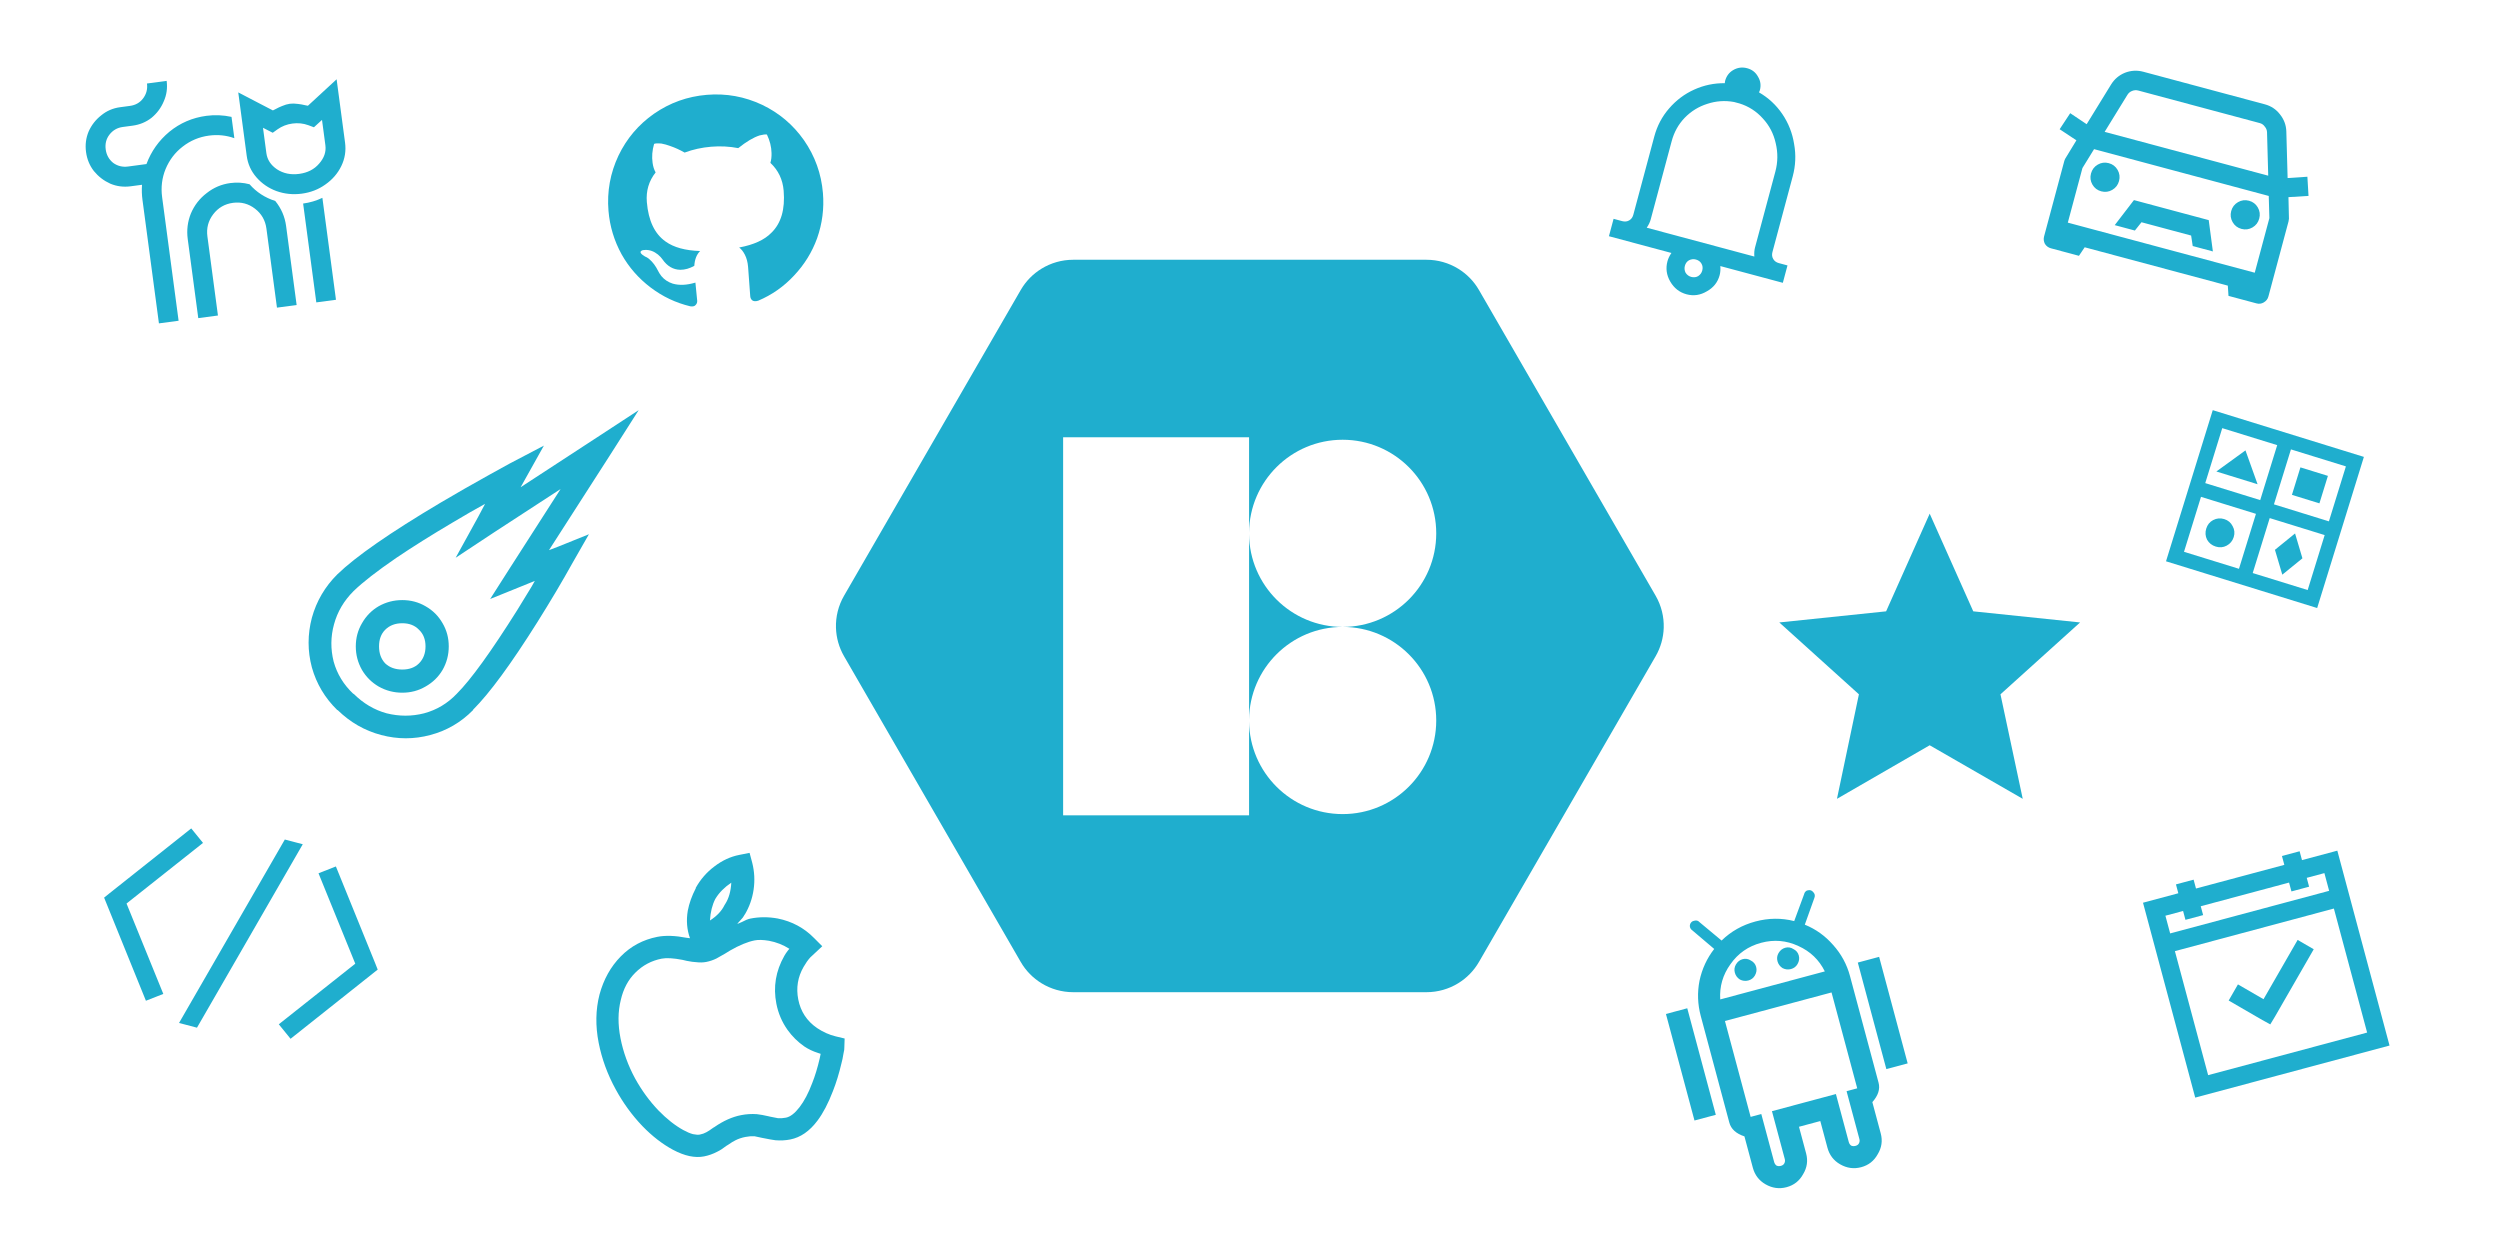 <svg width="1280" height="640" viewBox="0 0 1280 640" fill="none" xmlns="http://www.w3.org/2000/svg">
<path d="M1114.09 452.811L1115.3 457.347L1097.22 462.194L1123.95 561.978L1223.44 535.32L1196.71 435.535L1178.62 440.382L1177.4 435.847L1168.36 438.27L1169.57 442.806L1124.35 454.923L1123.13 450.388L1114.09 452.811ZM1108.69 468.842L1117.74 466.418L1118.95 470.954L1128 468.53L1126.78 463.995L1172 451.877L1173.22 456.413L1182.26 453.989L1181.05 449.454L1190.09 447.03L1192.52 456.102L1111.12 477.913L1108.69 468.842ZM1113.55 486.984L1194.95 465.173L1211.97 528.672L1130.57 550.483L1113.55 486.984ZM1176.39 481.238L1158.92 511.591L1145.83 504.009L1141.08 512.27L1158.29 522.242L1162.38 524.489L1164.79 520.5L1184.63 486.016L1176.39 481.238Z" fill="#1FAECE"/>
<path d="M327 210L303.76 225.189L266.576 249.453L278.475 228.152L260.813 237.413L250.402 243.155C241.725 247.971 233.421 252.725 225.488 257.418C199.708 272.73 182.107 284.955 172.688 294.093C166.366 300.39 162.028 307.799 159.673 316.32C157.442 324.84 157.442 333.299 159.673 341.696C162.028 350.093 166.366 357.378 172.688 363.552H172.873C179.319 369.85 186.755 374.11 195.184 376.333C203.612 378.556 211.978 378.556 220.283 376.333C228.711 374.11 236.024 369.85 242.221 363.552V363.367C250.649 354.97 261.619 340.029 275.129 318.542C281.946 307.676 287.957 297.55 293.163 288.165L301.529 273.533L285.912 279.83L281.078 281.682L312.127 233.338L327 210ZM287.027 250.379L260.999 290.944L250.959 306.688L273.827 297.427L272.154 300.39C269.923 304.095 267.506 308.046 264.903 312.245C251.393 333.731 241.044 348.055 233.855 355.217C229.145 360.157 223.567 363.491 217.122 365.219C210.801 366.825 204.418 366.825 197.972 365.219C191.651 363.491 186.012 360.157 181.054 355.217H180.868C175.91 350.525 172.564 345.03 170.828 338.732C169.217 332.311 169.279 325.951 171.014 319.654C172.75 313.233 176.096 307.552 181.054 302.613C185.764 298.044 193.077 292.364 202.992 285.572C211.421 279.892 220.964 273.903 231.624 267.605C237.821 263.901 243.399 260.69 248.356 257.974L244.824 264.642L233.297 285.572L253.19 272.421L287.027 250.379ZM205.967 307.244C201.629 307.244 197.601 308.293 193.882 310.393C190.288 312.492 187.437 315.394 185.33 319.098C183.223 322.679 182.169 326.631 182.169 330.953C182.169 335.275 183.223 339.288 185.33 342.992C187.437 346.573 190.288 349.413 193.882 351.513C197.601 353.612 201.629 354.662 205.967 354.662C210.305 354.662 214.271 353.612 217.866 351.513C221.584 349.413 224.497 346.573 226.604 342.992C228.711 339.288 229.765 335.275 229.765 330.953C229.765 326.631 228.711 322.679 226.604 319.098C224.497 315.394 221.584 312.492 217.866 310.393C214.271 308.293 210.305 307.244 205.967 307.244ZM205.967 319.098C209.561 319.098 212.412 320.209 214.519 322.432C216.75 324.531 217.866 327.372 217.866 330.953C217.866 334.534 216.75 337.436 214.519 339.658C212.412 341.757 209.561 342.807 205.967 342.807C202.373 342.807 199.46 341.757 197.229 339.658C195.122 337.436 194.068 334.534 194.068 330.953C194.068 327.372 195.122 324.531 197.229 322.432C199.46 320.209 202.373 319.098 205.967 319.098Z" fill="#1FAECE"/>
<path d="M75.251 42.755C75.631 45.602 74.958 48.16 73.231 50.429C71.596 52.579 69.362 53.842 66.529 54.22L61.493 54.891C57.821 55.381 54.59 56.777 51.801 59.081C48.997 61.279 46.855 64.033 45.374 67.342C43.998 70.638 43.556 74.131 44.048 77.821C44.54 81.512 45.882 84.767 48.073 87.587C50.369 90.393 53.165 92.543 56.46 94.035C59.742 95.422 63.218 95.871 66.891 95.381L72.713 94.605C72.526 97.205 72.601 99.771 72.939 102.302L81.372 165.567L91.444 164.224L83.01 100.959C82.336 95.898 82.924 91.097 84.775 86.558C86.716 81.899 89.624 78.078 93.497 75.093C97.461 71.989 101.961 70.101 106.997 69.43C111.509 68.829 115.839 69.271 119.988 70.757L118.533 59.844C114.244 58.913 109.949 58.734 105.648 59.308C98.514 60.259 92.202 62.978 86.714 67.466C81.331 71.939 77.421 77.451 74.984 84L65.541 85.259C62.709 85.636 60.169 85.009 57.922 83.377C55.767 81.625 54.499 79.326 54.12 76.479C53.74 73.632 54.368 71.133 56.004 68.984C57.73 66.715 60.01 65.391 62.843 65.014L67.878 64.342C71.55 63.853 74.788 62.509 77.592 60.311C80.381 58.008 82.464 55.208 83.84 51.912C85.321 48.603 85.815 45.103 85.323 41.412L75.251 42.755ZM121.988 47.31L126.31 79.734C126.872 83.951 128.539 87.646 131.311 90.818C134.083 93.99 137.491 96.326 141.535 97.826C145.684 99.311 150.014 99.754 154.525 99.152C159.037 98.551 163.047 96.997 166.557 94.49C170.172 91.969 172.902 88.815 174.746 85.028C176.59 81.24 177.231 77.238 176.669 73.02L172.347 40.597L157.656 54.145L156.669 53.955C154.906 53.546 153.538 53.299 152.566 53.214C151.041 52.988 149.649 52.959 148.39 53.127C147.131 53.295 145.795 53.688 144.383 54.305C143.467 54.642 142.211 55.238 140.617 56.095L139.715 56.537L130.594 51.797L121.988 47.31ZM149.739 63.249C152.572 62.872 155.279 63.155 157.861 64.098L160.726 65.165L164.868 61.394L166.597 74.363C167.047 77.737 165.972 80.885 163.371 83.808C160.876 86.716 157.478 88.457 153.176 89.03C148.875 89.603 145.086 88.821 141.811 86.682C138.641 84.529 136.831 81.765 136.382 78.391L134.653 65.421L139.638 67.976L142.124 66.196C144.368 64.609 146.907 63.627 149.739 63.249ZM117.925 93.729C113.413 94.331 109.371 96.05 105.799 98.887C102.212 101.619 99.525 105.089 97.736 109.298C96.053 113.493 95.514 117.858 96.118 122.392L101.516 162.881L111.588 161.539L106.19 121.049C105.628 116.831 106.619 113.051 109.163 109.707C111.707 106.363 115.077 104.411 119.274 103.852C123.471 103.292 127.234 104.293 130.566 106.854C133.897 109.414 135.844 112.804 136.406 117.021L141.803 157.511L151.875 156.168L146.478 115.679C145.845 110.934 143.996 106.673 140.93 102.896C135.689 101.234 131.305 98.384 127.777 94.347C124.566 93.488 121.282 93.282 117.925 93.729ZM165.061 101.289C161.949 102.777 158.662 103.752 155.2 104.214L161.947 154.826L172.019 153.483L165.061 101.289Z" fill="#1FAECE"/>
<path d="M866.729 471.62C865.767 472.121 865.252 472.929 865.185 474.043C865.201 475.013 865.657 475.805 866.552 476.417L877.674 485.861C873.956 490.633 871.449 496.055 870.151 502.127C868.967 508.168 869.182 514.201 870.796 520.224L885.411 574.77C886.294 578.065 888.875 580.419 893.153 581.83L897.446 597.853C898.451 601.604 900.611 604.435 903.926 606.348C907.386 608.344 910.992 608.84 914.744 607.834C918.496 606.829 921.314 604.612 923.198 601.184C925.226 597.839 925.738 594.292 924.733 590.542L921.079 576.905L931.994 573.981L935.648 587.617C936.653 591.367 938.813 594.199 942.129 596.112C945.588 598.108 949.194 598.603 952.946 597.598C956.698 596.593 959.516 594.376 961.4 590.948C963.429 587.603 963.941 584.056 962.936 580.306L958.642 564.283C961.641 560.921 962.699 557.593 961.816 554.297L947.2 499.751C945.587 493.728 942.7 488.412 938.54 483.802C934.494 479.162 929.668 475.705 924.062 473.431L928.972 459.692C929.411 458.6 929.209 457.619 928.366 456.749C927.638 455.848 926.705 455.55 925.568 455.854L925.056 455.991C924.321 456.432 923.874 457.039 923.716 457.812L918.636 471.597C912.098 469.938 905.475 470.007 898.767 471.805C892.059 473.602 886.289 476.854 881.456 481.559L870.164 472.161C869.466 471.374 868.605 471.117 867.582 471.391L866.729 471.62ZM901.69 482.714C908.285 480.947 914.647 481.496 920.776 484.36C926.875 487.11 931.387 491.443 934.312 497.358L880.761 511.707C880.337 505.122 882.078 499.114 885.985 493.682C889.861 488.137 895.096 484.481 901.69 482.714ZM892.237 491.093C890.759 491.489 889.604 492.408 888.771 493.849C888.022 495.146 887.845 496.533 888.241 498.01C888.637 499.488 889.499 500.657 890.826 501.52C892.237 502.238 893.682 502.399 895.16 502.003C896.638 501.607 897.752 500.76 898.501 499.463C899.333 498.022 899.552 496.563 899.156 495.086C898.76 493.608 897.857 492.511 896.446 491.793C895.118 490.93 893.715 490.697 892.237 491.093ZM914.067 485.244C912.589 485.64 911.433 486.559 910.601 488C909.852 489.297 909.675 490.684 910.071 492.161C910.467 493.638 911.329 494.808 912.656 495.67C914.067 496.388 915.512 496.549 916.99 496.153C918.468 495.757 919.582 494.911 920.331 493.614C921.163 492.173 921.382 490.714 920.986 489.236C920.59 487.759 919.687 486.661 918.276 485.943C916.948 485.081 915.545 484.848 914.067 485.244ZM852.962 519.156L867.577 573.702L878.492 570.778L863.877 516.231L852.962 519.156ZM951.196 492.834L965.812 547.38L976.727 544.456L962.111 489.909L951.196 492.834ZM883.172 522.754L937.747 508.13L950.901 557.222L945.444 558.684L952.021 583.23C952.234 584.026 952.132 584.784 951.716 585.504C951.383 586.081 950.819 586.475 950.023 586.689C949.227 586.902 948.484 586.857 947.794 586.555C947.187 586.109 946.776 585.488 946.563 584.693L939.986 560.147L907.241 568.921L913.818 593.467C914.032 594.262 913.93 595.02 913.514 595.74C913.181 596.317 912.616 596.712 911.82 596.925C911.025 597.138 910.281 597.094 909.591 596.792C908.984 596.345 908.574 595.724 908.361 594.929L901.784 570.383L896.326 571.845L883.172 522.754Z" fill="#1FAECE"/>
<path d="M378.537 437.703C373.985 438.597 369.709 440.585 365.708 443.667C361.8 446.609 358.637 450.252 356.217 454.594L356.251 454.769C354.229 458.671 352.861 462.505 352.145 466.271C351.309 471.269 351.686 475.969 353.277 480.37L351.599 480.155C345.679 479.021 340.677 478.856 336.592 479.658C329.239 481.102 322.986 484.444 317.833 489.686C312.68 494.928 309.05 501.442 306.942 509.227C304.951 516.991 304.813 525.236 306.526 533.963C308.126 542.109 311.009 550.003 315.176 557.644C318.973 564.633 323.542 570.927 328.884 576.525C333.901 581.704 339.121 585.755 344.544 588.678C350.502 591.859 355.815 592.991 360.484 592.074C362.818 591.616 365.084 590.808 367.281 589.652C368.613 589.028 370.227 587.986 372.122 586.526L372.613 586.248C374.32 585.067 375.618 584.268 376.506 583.852C378.049 583.066 379.754 582.489 381.621 582.123C383.255 581.802 384.807 581.678 386.276 581.752C387.162 581.941 388.49 582.224 390.261 582.602L391.205 582.779C393.605 583.274 395.552 583.617 397.044 583.808C399.632 584.025 402.151 583.892 404.602 583.411C409.855 582.38 414.498 579.172 418.531 573.787C421.416 569.958 424.06 564.907 426.465 558.633C428.162 554.312 429.604 549.618 430.791 544.55C431.217 543.017 431.562 541.378 431.826 539.634L432.005 538.692C432.218 537.926 432.314 537.181 432.294 536.46L432.453 531.716L427.874 530.621C424.565 529.82 421.376 528.392 418.305 526.336C413.118 522.762 409.919 517.891 408.708 511.724C407.543 505.789 408.452 500.233 411.435 495.054C412.516 493.15 413.654 491.537 414.849 490.215L420.995 484.476L416.918 480.382C411.762 475.11 405.525 471.742 398.207 470.278C393.429 469.404 388.764 469.413 384.212 470.307C383.045 470.536 381.584 471.125 379.831 472.074L377.483 473.079C377.765 472.661 378.257 472.081 378.96 471.338C379.967 470.295 380.647 469.436 380.999 468.763L381.106 468.379L381.281 468.345C383.653 464.374 385.175 460.087 385.847 455.484C386.519 450.88 386.292 446.332 385.168 441.84L383.789 436.672L378.537 437.703ZM374.421 451.926C374.193 456.322 373.152 459.971 371.297 462.873L371.015 463.29C369.557 466.357 367.05 469.024 363.496 471.293C363.746 467.014 364.659 463.33 366.235 460.241L366.375 460.032C368.207 457.014 370.889 454.312 374.421 451.926ZM338.785 490.829C341.236 490.348 344.792 490.556 349.454 491.453L351.551 491.948C353.695 492.373 355.315 492.599 356.411 492.625C358.276 492.863 360.026 492.822 361.66 492.501C363.41 492.157 365.115 491.581 366.775 490.771C367.757 490.216 369.23 489.383 371.193 488.272L373.789 486.675C378.582 483.921 382.787 482.189 386.405 481.478C388.273 481.112 390.71 481.177 393.717 481.674C397.492 482.383 400.974 483.754 404.161 485.787L403.423 486.657C402.649 487.655 402.039 488.56 401.592 489.373C397.176 497.129 395.813 505.313 397.504 513.924C398.463 518.811 400.369 523.271 403.222 527.304C405.564 530.59 408.422 533.413 411.794 535.772C413.888 537.174 416.227 538.286 418.813 539.107L420.175 539.565L419.711 541.831C418.595 546.643 417.307 550.884 415.846 554.555C413.936 559.643 411.773 563.754 409.358 566.887C406.943 570.02 404.626 571.804 402.409 572.24C401.008 572.515 399.632 572.604 398.279 572.507C397.533 572.412 396.147 572.14 394.119 571.692L393.735 571.586C391.195 570.997 389.12 570.619 387.512 570.452C384.807 570.258 382.112 570.424 379.428 570.951C374.876 571.845 370.307 573.89 365.723 577.087L365.232 577.364C363.641 578.523 362.46 579.299 361.689 579.692C360.707 580.247 359.574 580.651 358.29 580.903C357.473 581.063 356.307 580.99 354.792 580.683C353.255 580.26 351.601 579.557 349.833 578.575C345.62 576.26 341.389 572.922 337.138 568.56C332.563 563.778 328.585 558.335 325.205 552.231C321.593 545.568 319.091 538.687 317.697 531.589C316.303 524.49 316.353 517.954 317.847 511.981C319.153 506.286 321.633 501.63 325.286 498.012C329.033 494.255 333.533 491.86 338.785 490.829Z" fill="#1FAECE"/>
<path d="M145.831 429.835L91.669 523.757L100.855 526.173L155.017 432.25L145.831 429.835ZM97.916 424.148L56.03 457.383L53.303 459.585L74.712 512.384L83.611 508.885L64.785 462.604L103.943 431.571L97.916 424.148ZM171.975 443.624L163.075 447.122L181.901 493.403L142.743 524.436L148.77 531.86L193.383 496.423L192.092 493.164L171.975 443.624Z" fill="#1FAECE"/>
<path d="M1097.37 36.736C1094.18 35.881 1091.03 36.058 1087.93 37.266C1084.93 38.502 1082.58 40.502 1080.87 43.267L1068.37 63.591L1059.95 57.951L1054.54 66.165L1063.12 71.845L1057.39 81.261C1057.15 81.735 1056.98 82.172 1056.88 82.573L1046.57 121.039C1046.22 122.341 1046.36 123.613 1046.99 124.855C1047.74 126.024 1048.77 126.782 1050.07 127.129L1064.42 130.976L1067.36 126.609L1140.64 146.244L1140.99 151.493L1155.35 155.34C1156.65 155.687 1157.86 155.53 1159 154.869C1160.27 154.135 1161.08 153.116 1161.42 151.814L1171.73 113.348C1171.84 112.948 1171.91 112.484 1171.94 111.956L1171.69 100.937L1181.96 100.306L1181.38 90.49L1171.26 91.16L1170.6 67.31C1170.51 64.064 1169.42 61.142 1167.34 58.545C1165.36 55.974 1162.77 54.261 1159.58 53.406L1097.37 36.736ZM1094.79 46.352L1157.01 63.022C1158.1 63.316 1158.96 63.92 1159.57 64.835C1160.3 65.677 1160.68 66.638 1160.72 67.72L1161.33 89.948L1077.58 67.508L1089.23 48.566C1089.8 47.644 1090.56 46.99 1091.52 46.602C1092.6 46.142 1093.7 46.058 1094.79 46.352ZM1072.16 76.363L1161.6 100.326L1161.92 111.685L1154.43 139.633L1058.72 113.987L1066.21 86.039L1072.16 76.363ZM1079.7 83.535C1077.71 83.001 1075.82 83.248 1074.05 84.276C1072.28 85.305 1071.13 86.821 1070.59 88.824C1070.05 90.828 1070.29 92.718 1071.31 94.494C1072.33 96.27 1073.84 97.426 1075.83 97.96C1077.83 98.494 1079.71 98.247 1081.48 97.219C1083.25 96.19 1084.41 94.674 1084.95 92.671C1085.48 90.668 1085.24 88.778 1084.22 87.001C1083.2 85.225 1081.69 84.07 1079.7 83.535ZM1151.48 102.77C1149.49 102.236 1147.61 102.483 1145.84 103.511C1144.06 104.539 1142.91 106.055 1142.37 108.059C1141.84 110.062 1142.08 111.952 1143.1 113.728C1144.12 115.505 1145.63 116.66 1147.62 117.194C1149.61 117.729 1151.5 117.482 1153.27 116.453C1155.04 115.425 1156.19 113.909 1156.73 111.906C1157.27 109.902 1157.03 108.012 1156.01 106.236C1154.99 104.46 1153.48 103.304 1151.48 102.77ZM1092.58 102.448L1082.74 115.27L1093.06 118.035L1096.44 113.787L1121.86 120.6L1122.67 125.969L1132.99 128.734L1130.87 112.706L1092.58 102.448Z" fill="#1FAECE"/>
<path d="M1132.93 210L1109 287.385L1186.39 311.312L1210.31 233.927L1132.93 210ZM1137.79 219.21L1165.93 227.911L1157.23 256.051L1129.09 247.35L1137.79 219.21ZM1172.96 230.086L1201.1 238.787L1192.4 266.927L1164.26 258.226L1172.96 230.086ZM1149.68 230.596L1134.78 241.403L1155.88 247.928L1149.68 230.596ZM1177.82 239.296L1173.47 253.366L1187.54 257.717L1191.89 243.646L1177.82 239.296ZM1126.91 254.385L1155.05 263.086L1146.35 291.226L1118.21 282.526L1126.91 254.385ZM1162.09 265.261L1190.23 273.962L1181.53 302.102L1153.39 293.401L1162.09 265.261ZM1175.07 273.129L1164.77 281.506L1168.54 294.234L1178.84 285.857L1175.07 273.129ZM1138.81 265.771C1136.83 265.159 1134.93 265.334 1133.1 266.296C1131.38 267.207 1130.21 268.652 1129.6 270.631C1128.98 272.609 1129.12 274.499 1130.01 276.299C1131 278.048 1132.48 279.229 1134.46 279.841C1136.43 280.453 1138.29 280.303 1140.01 279.392C1141.84 278.43 1143.05 276.96 1143.67 274.981C1144.28 273.002 1144.09 271.138 1143.11 269.389C1142.22 267.589 1140.78 266.383 1138.81 265.771Z" fill="#1FAECE"/>
<path fill-rule="evenodd" clip-rule="evenodd" d="M746.578 137.564C741.783 134.629 736.197 133 730.379 133L549.462 133C543.644 133 538.058 134.629 533.263 137.564C528.929 140.217 525.241 143.937 522.612 148.487L432.154 305.013C429.216 310.096 427.837 315.805 428.015 321.475C428.174 326.496 429.553 331.487 432.154 335.987L522.612 492.513C525.241 497.063 528.929 500.783 533.263 503.436C538.058 506.371 543.644 508 549.462 508L730.379 508C736.197 508 741.783 506.371 746.578 503.436C750.912 500.783 754.6 497.063 757.229 492.513L847.687 335.987C850.288 331.487 851.668 326.496 851.826 321.475C852.004 315.805 850.625 310.096 847.687 305.013L757.229 148.487C754.6 143.937 750.912 140.217 746.578 137.564ZM639.522 223.889H544.321V417.443H639.522V369.268C639.721 395.561 661.096 416.814 687.436 416.814C713.899 416.814 735.352 395.362 735.352 368.899C735.352 342.435 713.899 320.983 687.436 320.983C661.096 320.983 639.721 342.236 639.522 368.529V273.437C639.721 299.729 661.096 320.983 687.436 320.983C713.899 320.983 735.352 299.53 735.352 273.067C735.352 246.604 713.899 225.151 687.436 225.151C661.096 225.151 639.721 246.404 639.522 272.697V223.889Z" fill="#1FAECE"/>
<path d="M361.897 48.552C351.985 49.373 342.946 52.616 334.779 58.28C326.89 63.824 320.858 70.941 316.685 79.629C312.439 88.611 310.727 98.055 311.548 107.959C312.204 115.864 314.452 123.301 318.292 130.27C322.006 136.866 326.935 142.498 333.08 147.167C339.225 151.835 346.018 155.06 353.459 156.84C354.722 157.023 355.615 156.805 356.14 156.186C356.759 155.56 357.034 154.818 356.963 153.961L356.05 144.687C351.649 146.011 347.777 146.188 344.434 145.219C342.068 144.456 340.139 143.177 338.646 141.383C337.892 140.391 337.341 139.526 336.992 138.788C335.722 136.208 334.21 134.176 332.456 132.691C331.63 131.993 330.872 131.528 330.181 131.298C328.061 130.035 327.454 129.079 328.36 128.428C328.813 128.103 329.472 127.952 330.338 127.976C332.633 127.882 334.809 128.661 336.865 130.312C337.897 131.185 338.687 132.031 339.234 132.848C341.631 136.293 344.656 138.056 348.309 138.137C350.708 138.13 353.099 137.452 355.482 136.104C355.69 132.826 356.68 130.299 358.452 128.522C350.852 128.289 344.959 126.668 340.775 123.659C335.17 119.713 331.973 112.978 331.183 103.454C330.709 97.74 332.209 92.678 335.682 88.266C334.896 86.893 334.377 85.258 334.123 83.361C333.672 80.234 333.932 77.001 334.902 73.66L335.748 73.446C336.606 73.375 337.567 73.391 338.631 73.494C340.092 73.757 341.665 74.202 343.348 74.829C345.619 75.6 348.013 76.696 350.53 78.117C354.811 76.516 359.335 75.517 364.1 75.122C368.866 74.727 373.492 74.967 377.979 75.841C382.118 72.526 385.776 70.352 388.954 69.322C390.645 68.894 391.88 68.743 392.659 68.871C394.166 72.006 394.955 75.153 395.025 78.312C395.087 80.224 394.892 81.918 394.439 83.394C398.495 87.181 400.76 91.932 401.234 97.646C402.024 107.17 399.932 114.343 394.958 119.166C391.422 122.816 385.921 125.333 378.455 126.72C379.582 127.585 380.546 128.8 381.348 130.363C382.26 132.11 382.819 134.221 383.024 136.697L384.125 151.708C384.196 152.565 384.541 153.256 385.161 153.78C385.875 154.296 386.888 154.356 388.198 153.96C395.244 150.978 401.366 146.683 406.562 141.074C411.854 135.457 415.789 129.09 418.365 121.972C421.006 114.465 421.998 106.76 421.343 98.855C420.521 88.951 417.278 79.918 411.611 71.758C406.063 63.876 398.942 57.85 390.248 53.68C381.259 49.439 371.809 47.73 361.897 48.552Z" fill="#1FAECE"/>
<path d="M894.536 34.929C892.031 34.258 889.662 34.568 887.428 35.858C885.311 37.08 883.917 38.943 883.246 41.447L883.087 42.598C877.638 42.529 872.425 43.618 867.449 45.863C862.474 48.109 858.18 51.332 854.569 55.534C850.983 59.643 848.457 64.434 846.991 69.906L836.254 109.974C835.906 111.272 835.203 112.227 834.145 112.838C833.086 113.449 831.908 113.581 830.609 113.233L826.157 112.04L823.772 120.944L855.77 129.518C854.791 130.946 854.115 132.355 853.743 133.746C852.773 137.364 853.239 140.819 855.141 144.112C857.11 147.522 859.903 149.712 863.52 150.681C867.137 151.65 870.605 151.138 873.922 149.144C877.308 147.268 879.485 144.521 880.455 140.904C880.827 139.513 880.947 137.954 880.813 136.228L912.812 144.802L915.197 135.898L910.745 134.705C909.447 134.357 908.492 133.654 907.881 132.596C907.27 131.537 907.138 130.359 907.486 129.06L917.887 90.245C919.353 84.772 919.586 79.268 918.584 73.731C917.7 68.126 915.69 63.014 912.553 58.396C909.417 53.778 905.438 50.078 900.616 47.295L901.054 46.219C901.725 43.715 901.403 41.392 900.088 39.25C898.891 37.04 897.04 35.6 894.536 34.929ZM887.816 52.215C888.094 52.29 888.512 52.402 889.068 52.551L890.599 52.961C895.279 54.414 899.266 56.973 902.558 60.639C905.875 64.212 908.075 68.43 909.158 73.293C910.334 78.18 910.275 83.036 908.983 87.859L898.582 126.675C898.21 128.066 898.09 129.624 898.224 131.35L843.131 116.588C844.11 115.16 844.786 113.751 845.158 112.36L855.895 72.292C857.137 67.654 859.347 63.673 862.524 60.349C865.819 56.958 869.69 54.566 874.139 53.173C878.613 51.688 883.172 51.368 887.816 52.215ZM868.292 132.873C869.59 133.221 870.545 133.924 871.156 134.983C871.767 136.041 871.899 137.22 871.551 138.518C871.228 139.724 870.524 140.679 869.441 141.382C868.383 141.993 867.204 142.125 865.906 141.777C864.7 141.454 863.745 140.751 863.041 139.668C862.455 138.516 862.324 137.338 862.647 136.132C862.995 134.834 863.698 133.879 864.756 133.268C865.907 132.682 867.086 132.55 868.292 132.873Z" fill="#1FAECE"/>
<path d="M1065 318.691L1010.31 313.005L988 263L965.688 313.005L911 318.691L951.765 355.483L940.525 409L988 381.573L1035.64 409L1024.24 355.483L1065 318.691Z" fill="#1FAECE"/>
</svg>
